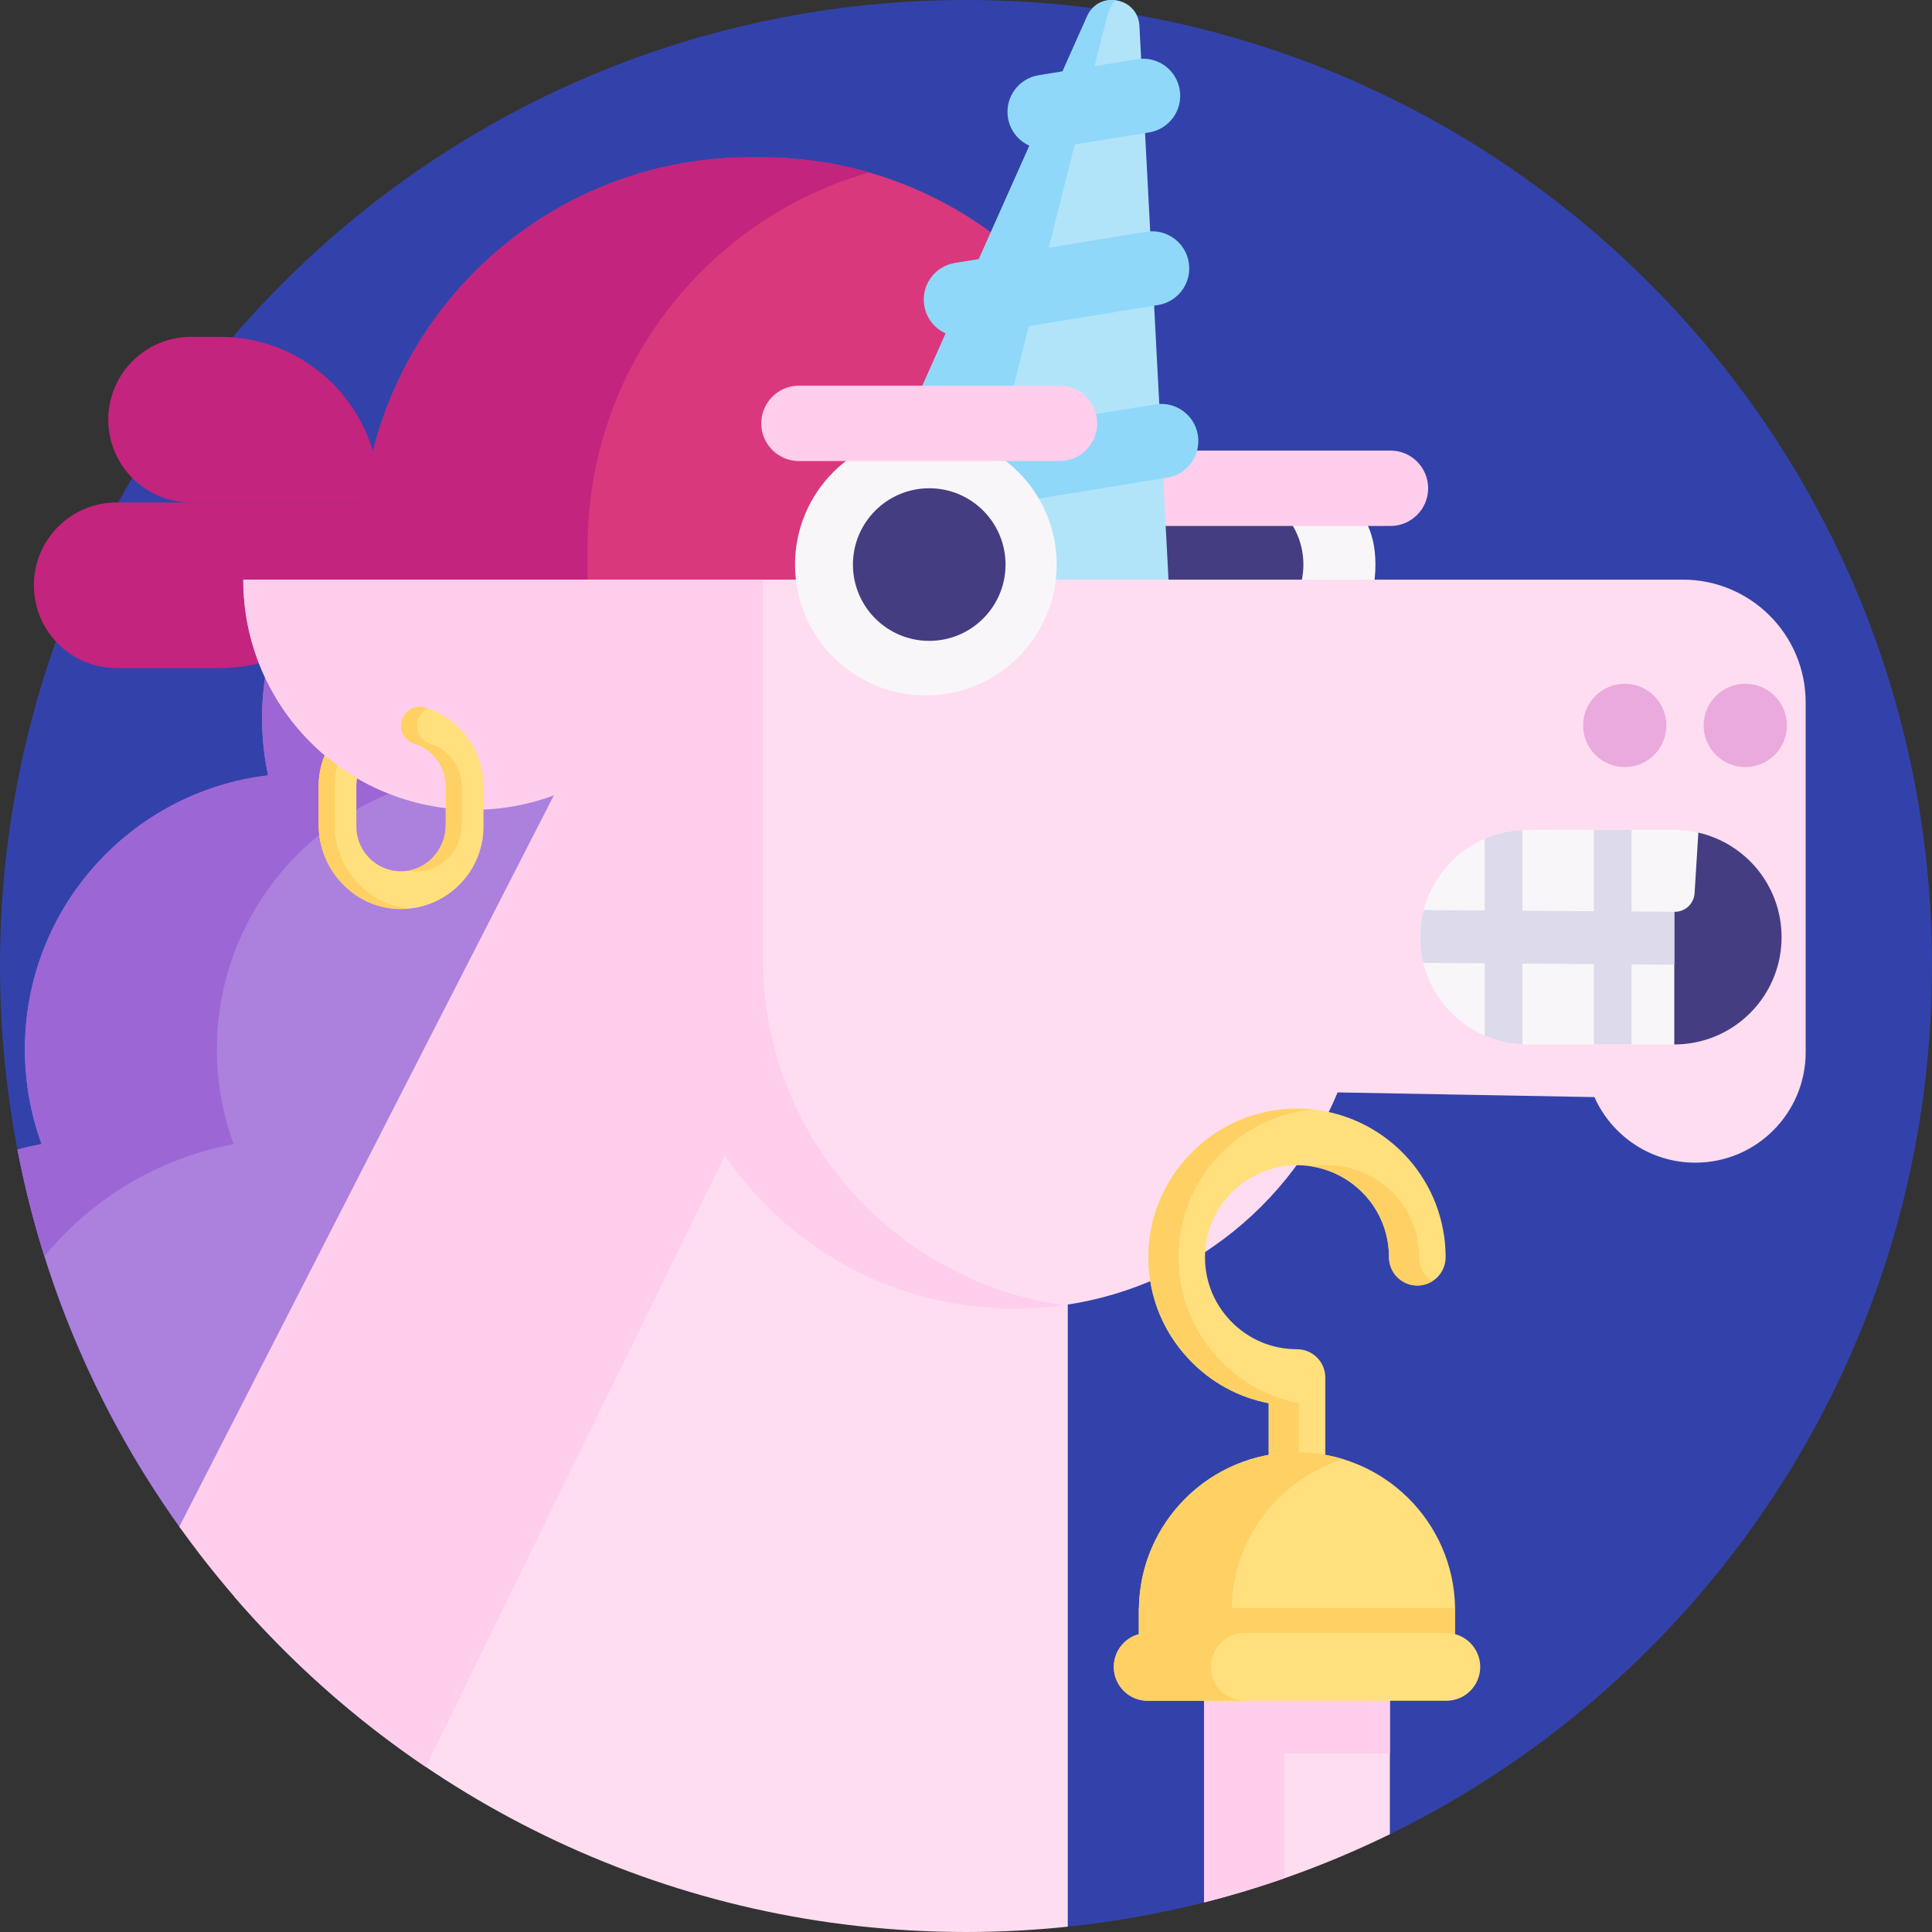 <svg id="Capa_1" enable-background="new 0 0 512 512" height="512" viewBox="0 0 512 512" width="512" xmlns="http://www.w3.org/2000/svg"><rect x="0" y="0" width="512" height="512" fill="#333333" stroke="none"/><g><path d="m512 256c0 101.09-58.59 188.49-143.67 230.09-9.04 4.43-18.38-18.763-27.98-15.413-6.95 2.43-14.03 31.653-21.24 33.483-11.745 2.979-23.812 5.145-36.139 6.436-8.863.928-40.323-91.13-49.433-91.13-85.978 0-124.203 34.752-186.021-14.873-29.916-41.897-47.517-93.191-47.517-148.593 0-141.38 114.62-256 256-256s256 114.62 256 256z" fill="#3342aa"/><g><path d="m295.168 149.616c0-19.146 15.521-23.008 34.667-23.008s34.667 3.862 34.667 23.008-15.521 34.667-34.667 34.667-34.667-15.521-34.667-34.667z" fill="#f9f6f9"/><circle cx="325.192" cy="149.616" fill="#453d81" r="20.221"/><path d="m299.445 139.383h69.04c5.516 0 9.988-4.472 9.988-9.988 0-5.516-4.472-9.988-9.988-9.988h-69.04c-5.516 0-9.988 4.472-9.988 9.988 0 5.516 4.472 9.988 9.988 9.988z" fill="#ffceec"/><path d="m167.134 57.892c29.306 0 53.064 23.758 53.064 53.064s-23.758 53.064-53.064 53.064z" fill="#ffceec"/><path d="m266.48 184.59h-51.03c.14 1.88.24 3.78.24 5.69 0 37.45-28.15 68.3-64.44 72.59 1.04 4.91 1.59 9.99 1.59 15.21 0 32.48-21.2 60.01-50.51 69.53 6.13 11.76 9.61 25.12 9.61 39.29 0 23.83 17.652 18.248 1.882 33.698-8.64-7.64-15.878-5.7-23.408-14.43-5.13-5.95-38.314 4.832-42.894-1.578-20.93-29.31-35.83-63.22-42.89-99.92 2.1-.58 4.24-1.07 6.41-1.47-2.87-7.83-4.43-16.3-4.43-25.12 0-37.45 28.15-68.3 64.44-72.59-1.04-4.91-1.59-9.99-1.59-15.21 0-40.38 32.73-73.11 73.11-73.11h92.08c17.58 0 31.83 14.25 31.83 31.82z" fill="#ac80dd"/><path d="m120.33 190.28c0 5.22.56 10.3 1.6 15.21-36.29 4.29-64.45 35.14-64.45 72.59 0 8.82 1.57 17.29 4.44 25.12-20.08 3.75-37.68 14.54-50.14 29.72-2.91-9.2-5.3-18.63-7.15-28.25 2.1-.58 4.24-1.07 6.41-1.47-2.87-7.83-4.43-16.3-4.43-25.12 0-37.45 28.15-68.3 64.44-72.59-1.04-4.91-1.59-9.99-1.59-15.21 0-40.38 32.73-73.11 73.11-73.11h50.88c-40.38 0-73.12 32.73-73.12 73.11z" fill="#9d66d5"/><path d="m198.818 41.699h2.931c56.936 0 103.091 46.155 103.091 103.091v25.603h-209.113v-25.603c0-56.936 46.155-103.091 103.091-103.091z" fill="#da387d"/><g fill="#c3247d"><path d="m230.287 45.7c-43.06 12.37-74.56 52.05-74.56 99.09v25.6h-60v-25.6c0-56.94 46.16-103.09 103.09-103.09h2.94c9.9 0 19.47 1.4 28.53 4z"/><path d="m50.64 133.16h49.881v-1.65c0-23.331-18.914-42.245-42.245-42.245h-7.636c-12.121 0-21.948 9.826-21.948 21.948.001 12.121 9.827 21.947 21.948 21.947z"/><path d="m30.922 133.16h69.6v1.65c0 23.331-18.914 42.245-42.245 42.245h-27.355c-12.121 0-21.948-9.826-21.948-21.948 0-12.121 9.826-21.947 21.948-21.947z"/></g><g><path d="m310.314 165.988-8.354-159.122c-.399-7.595-10.742-9.515-13.839-2.568l-64.895 145.528z" fill="#b1e4f9"/><g fill="#90d8f9"><path d="m296.05.128c-.812-.151-1.962 1.517-2.869 5.11l-38.043 150.511-31.912-5.923 64.888-145.529c1.551-3.473 4.919-4.729 7.936-4.169z"/><path d="m230.655 138.815c-3.965-.736-7.227-3.882-7.913-8.091-.873-5.361 2.765-10.415 8.126-11.289l75.286-12.269c5.363-.874 10.415 2.765 11.289 8.126s-2.765 10.415-8.126 11.289l-75.286 12.269c-1.152.187-2.29.166-3.376-.035z"/><path d="m252.849 89.065c-3.964-.736-7.226-3.882-7.912-8.09-.874-5.361 2.763-10.416 8.124-11.29l50.684-8.266c5.36-.874 10.415 2.763 11.29 8.124.874 5.361-2.763 10.416-8.124 11.29l-50.684 8.266c-1.153.188-2.292.167-3.378-.034z"/><path d="m275.034 39.312c-3.965-.736-7.227-3.883-7.913-8.092-.873-5.361 2.765-10.415 8.126-11.288l26.104-4.252c5.36-.875 10.415 2.765 11.288 8.126s-2.765 10.415-8.126 11.288l-26.104 4.252c-1.152.188-2.29.167-3.375-.034z"/></g></g><path d="m445.962 153.608h-269.92v100.46c0 51.21 41.52 92.73 92.73 92.73 19.55 0 37.69-6.05 52.64-16.38 14.618-10.101 26.183-24.291 33.066-40.921l68.066 1.245c4.555 10.234 14.803 17.376 26.728 17.376 8.07 0 15.39-3.27 20.68-8.57s8.57-12.61 8.57-20.69v-92.69c0-17.98-14.58-32.56-32.56-32.56z" fill="#ffddf1"/><path d="m282.97 304.03v206.56c-8.86.93-17.86 1.41-26.97 1.41-77.51 0-146.97-34.45-193.91-88.87l113.96-269.52z" fill="#ffddf1"/><path d="m197.67 294.87-84.84 173.38c-18.85-12.75-35.92-27.94-50.74-45.12-5.13-5.95-9.99-12.13-14.57-18.54l128.53-250.98 18.48 26z" fill="#ffceec"/><path d="m64.468 153.606c0 33.687 27.309 60.996 60.996 60.996s60.996-27.309 60.996-60.996z" fill="#ffceec"/><path d="m430.578 203.283c-6.097 0-11.039-4.942-11.039-11.039 0-6.097 4.942-11.039 11.039-11.039 6.097 0 11.039 4.942 11.039 11.039 0 6.097-4.942 11.039-11.039 11.039z" fill="#eaaadd"/><path d="m462.52 203.283c-6.097 0-11.039-4.942-11.039-11.039 0-6.097 4.942-11.039 11.039-11.039 6.097 0 11.039 4.942 11.039 11.039 0 6.097-4.943 11.039-11.039 11.039z" fill="#eaaadd"/><path d="m281.882 345.876c-4.28.61-8.66.92-13.11.92-51.21 0-92.73-41.52-92.73-92.73v-100.46h26.16v100.46c0 46.78 34.65 85.47 79.68 91.81z" fill="#ffceec"/><g><circle cx="245.358" cy="149.616" fill="#f9f6f9" r="34.667"/><circle cx="246.257" cy="149.616" fill="#453d81" r="20.221"/></g><path d="m472.134 248.363c-.005 13.014-8.739 23.977-20.67 27.355-2.463.697-5.07 1.072-7.761 1.075l-29.25-29.618s33.583-26.993 35.628-26.522c12.638 2.897 22.053 14.199 22.053 27.71z" fill="#453d81"/><path d="m450.082 220.653-1.002 16.067c-.176 2.818-2.552 4.99-5.374 4.914l-.003 14.011.001 21.15-11.317.003-10-.006-17.595.003c-.446.002-.886-.009-1.328-.029-3.538-.162-6.907-.975-9.999-2.314-8.035-3.493-14.142-10.598-16.274-19.265-.546-2.184-.83-4.473-.83-6.822-.006-2.482.319-4.892.918-7.182.822-3.153 2.173-6.092 3.955-8.717 3.016-4.471 7.25-8.018 12.228-10.186 1.15-.492 2.347-.924 3.569-1.27 2.059-.583 4.212-.943 6.43-1.041.441-.021.885-.032 1.331-.034l17.595-.003 10 .006 11.317-.003c2.194 0 4.332.247 6.378.718z" fill="#f9f6f9"/><path d="m443.706 241.633-.003 14.011-66.51-.459c-.546-2.184-.83-4.473-.83-6.822-.006-2.482.319-4.892.918-7.182z" fill="#dddaec"/><path d="m403.462 219.967.003 56.798c-3.538-.162-6.907-.975-9.999-2.314l-.003-52.173c1.15-.492 2.347-.924 3.569-1.27 2.059-.584 4.212-.944 6.43-1.041z" fill="#dddaec"/><path d="m422.387 219.933h10v56.861h-10z" fill="#dddaec"/><path d="m211.737 122.186h69.04c5.516 0 9.988-4.472 9.988-9.988 0-5.516-4.472-9.988-9.988-9.988h-69.04c-5.516 0-9.988 4.472-9.988 9.988 0 5.516 4.472 9.988 9.988 9.988z" fill="#ffceec"/><path d="m368.33 429.44v56.65c-15.58 7.63-32.06 13.72-49.22 18.07v-74.72z" fill="#ffddf1"/><path d="m319.112 429.442h49.216v35.249h-49.216z" fill="#ffceec"/><path d="m340.35 429.44v68.33c-6.95 2.43-14.03 4.56-21.24 6.39v-74.72z" fill="#ffceec"/><g><path d="m343.72 405.904c-4.143 0-7.5-3.358-7.5-7.5v-26.545c-8.003-1.528-15.303-5.505-21.061-11.568-7.512-7.912-11.336-18.28-10.771-29.197 1.064-20.498 17.986-36.878 38.522-37.292.27-.005.538-.008.806-.008 19.599 0 36.292 14.443 39.008 33.901.252 1.802.38 3.647.38 5.484 0 4.142-3.357 7.5-7.5 7.5s-7.5-3.358-7.5-7.5c0-1.144-.079-2.292-.235-3.409-1.704-12.204-12.286-21.211-24.655-20.97-12.713.256-23.187 10.391-23.845 23.072-.352 6.767 2.017 13.191 6.668 18.09 4.654 4.902 10.935 7.602 17.683 7.602 4.143 0 7.5 3.358 7.5 7.5v33.341c0 4.141-3.358 7.499-7.5 7.499z" fill="#ffe07d"/></g><g fill="#ffd064"><path d="m344.201 398.404v-26.545c-8.003-1.528-15.303-5.505-21.061-11.568-7.512-7.912-11.336-18.28-10.771-29.197 1.009-19.434 16.276-35.157 35.36-37.09-1.322-.135-2.659-.21-4.013-.21-.268 0-.536.003-.806.008-20.536.414-37.458 16.794-38.522 37.292-.565 10.917 3.259 21.285 10.771 29.197 5.758 6.063 13.058 10.04 21.061 11.568v26.545c0 4.142 3.357 7.5 7.5 7.5 1.468 0 2.834-.428 3.991-1.157-2.107-1.329-3.51-3.669-3.51-6.343z"/><path d="m376.086 333.178c0-1.144-.079-2.292-.235-3.409-1.704-12.204-12.286-21.211-24.655-20.97-1.188.024-2.355.134-3.497.325 10.361 1.709 18.678 9.948 20.172 20.646.156 1.118.235 2.265.235 3.409 0 4.142 3.357 7.5 7.5 7.5 1.468 0 2.834-.428 3.991-1.157-2.108-1.329-3.511-3.67-3.511-6.344z"/></g><path d="m385.62 426.78v15.3h-83.8v-15.3c0-.22 0-.44.01-.66.35-22.84 18.97-41.24 41.89-41.24s41.54 18.4 41.89 41.24c.01.22.01.44.01.66z" fill="#ffe07d"/><path d="m356.02 386.711c-17.14 5.26-29.6 21.21-29.6 40.07v15.3h-24.6v-15.3c0-23.14 18.76-41.9 41.9-41.9 4.28 0 8.41.64 12.3 1.83z" fill="#ffd064"/><path d="m385.62 426.78v15.3h-83.8v-15.3c0-.22 0-.44.01-.66h83.78c.01.22.01.44.01.66z" fill="#ffd064"/><path d="m383.292 432.767h-79.145c-4.959 0-8.979 4.02-8.979 8.979 0 4.959 4.02 8.979 8.979 8.979h79.145c4.959 0 8.979-4.02 8.979-8.979 0-4.959-4.02-8.979-8.979-8.979z" fill="#ffe07d"/><path d="m323.509 448.086c1.62 1.63 3.87 2.63 6.35 2.63h-25.71c-2.48 0-4.72-1-6.35-2.63-1.63-1.62-2.63-3.87-2.63-6.34 0-4.96 4.02-8.98 8.98-8.98h25.71c-4.96 0-8.98 4.02-8.98 8.98 0 2.47 1.01 4.72 2.63 6.34z" fill="#ffd064"/><path d="m106.29 192.324c0 2.189 1.425 4.118 3.515 4.77 4.818 1.503 8.325 6.01 8.325 11.317v10.255c0 6.518-5.097 12.111-11.613 12.233-6.644.124-12.077-5.233-12.077-11.848v-10.64c0-3.41 1.45-6.49 3.76-8.65v-11.64c-8.06 3.22-13.76 11.1-13.76 20.29v10.101c0 11.828 9.175 21.919 20.995 22.373 12.428.477 22.695-9.499 22.695-21.833v-10.64c0-9.823-6.524-18.162-15.465-20.9-3.177-.974-6.375 1.489-6.375 4.812z" fill="#ffe07d"/><g fill="#ffd064"><path d="m109.805 197.093c4.818 1.503 8.325 6.01 8.325 11.317v10.255c0 5.893-4.172 11.016-9.787 12.036.772.142 1.569.212 2.386.197 6.517-.122 11.613-5.715 11.613-12.233v-10.255c0-5.307-3.507-9.814-8.325-11.317-2.09-.652-3.515-2.581-3.515-4.77 0-2.048 1.216-3.766 2.892-4.558-.244-.084-.482-.18-.73-.256-3.177-.973-6.375 1.491-6.375 4.813.001 2.19 1.426 4.12 3.516 4.771z"/><path d="m88.652 218.511v-10.101c0-7.488 3.786-14.105 9.548-18.041v-2.249c-8.06 3.22-13.76 11.1-13.76 20.29v10.101c0 11.828 9.175 21.919 20.995 22.373 1.042.04 2.068 0 3.076-.102-11.262-1.038-19.859-10.828-19.859-22.271z"/></g><path d="m101.52 153.61v56.11c-21.78-9.31-37.05-30.93-37.05-56.11z" fill="#ffceec"/></g></g></svg>